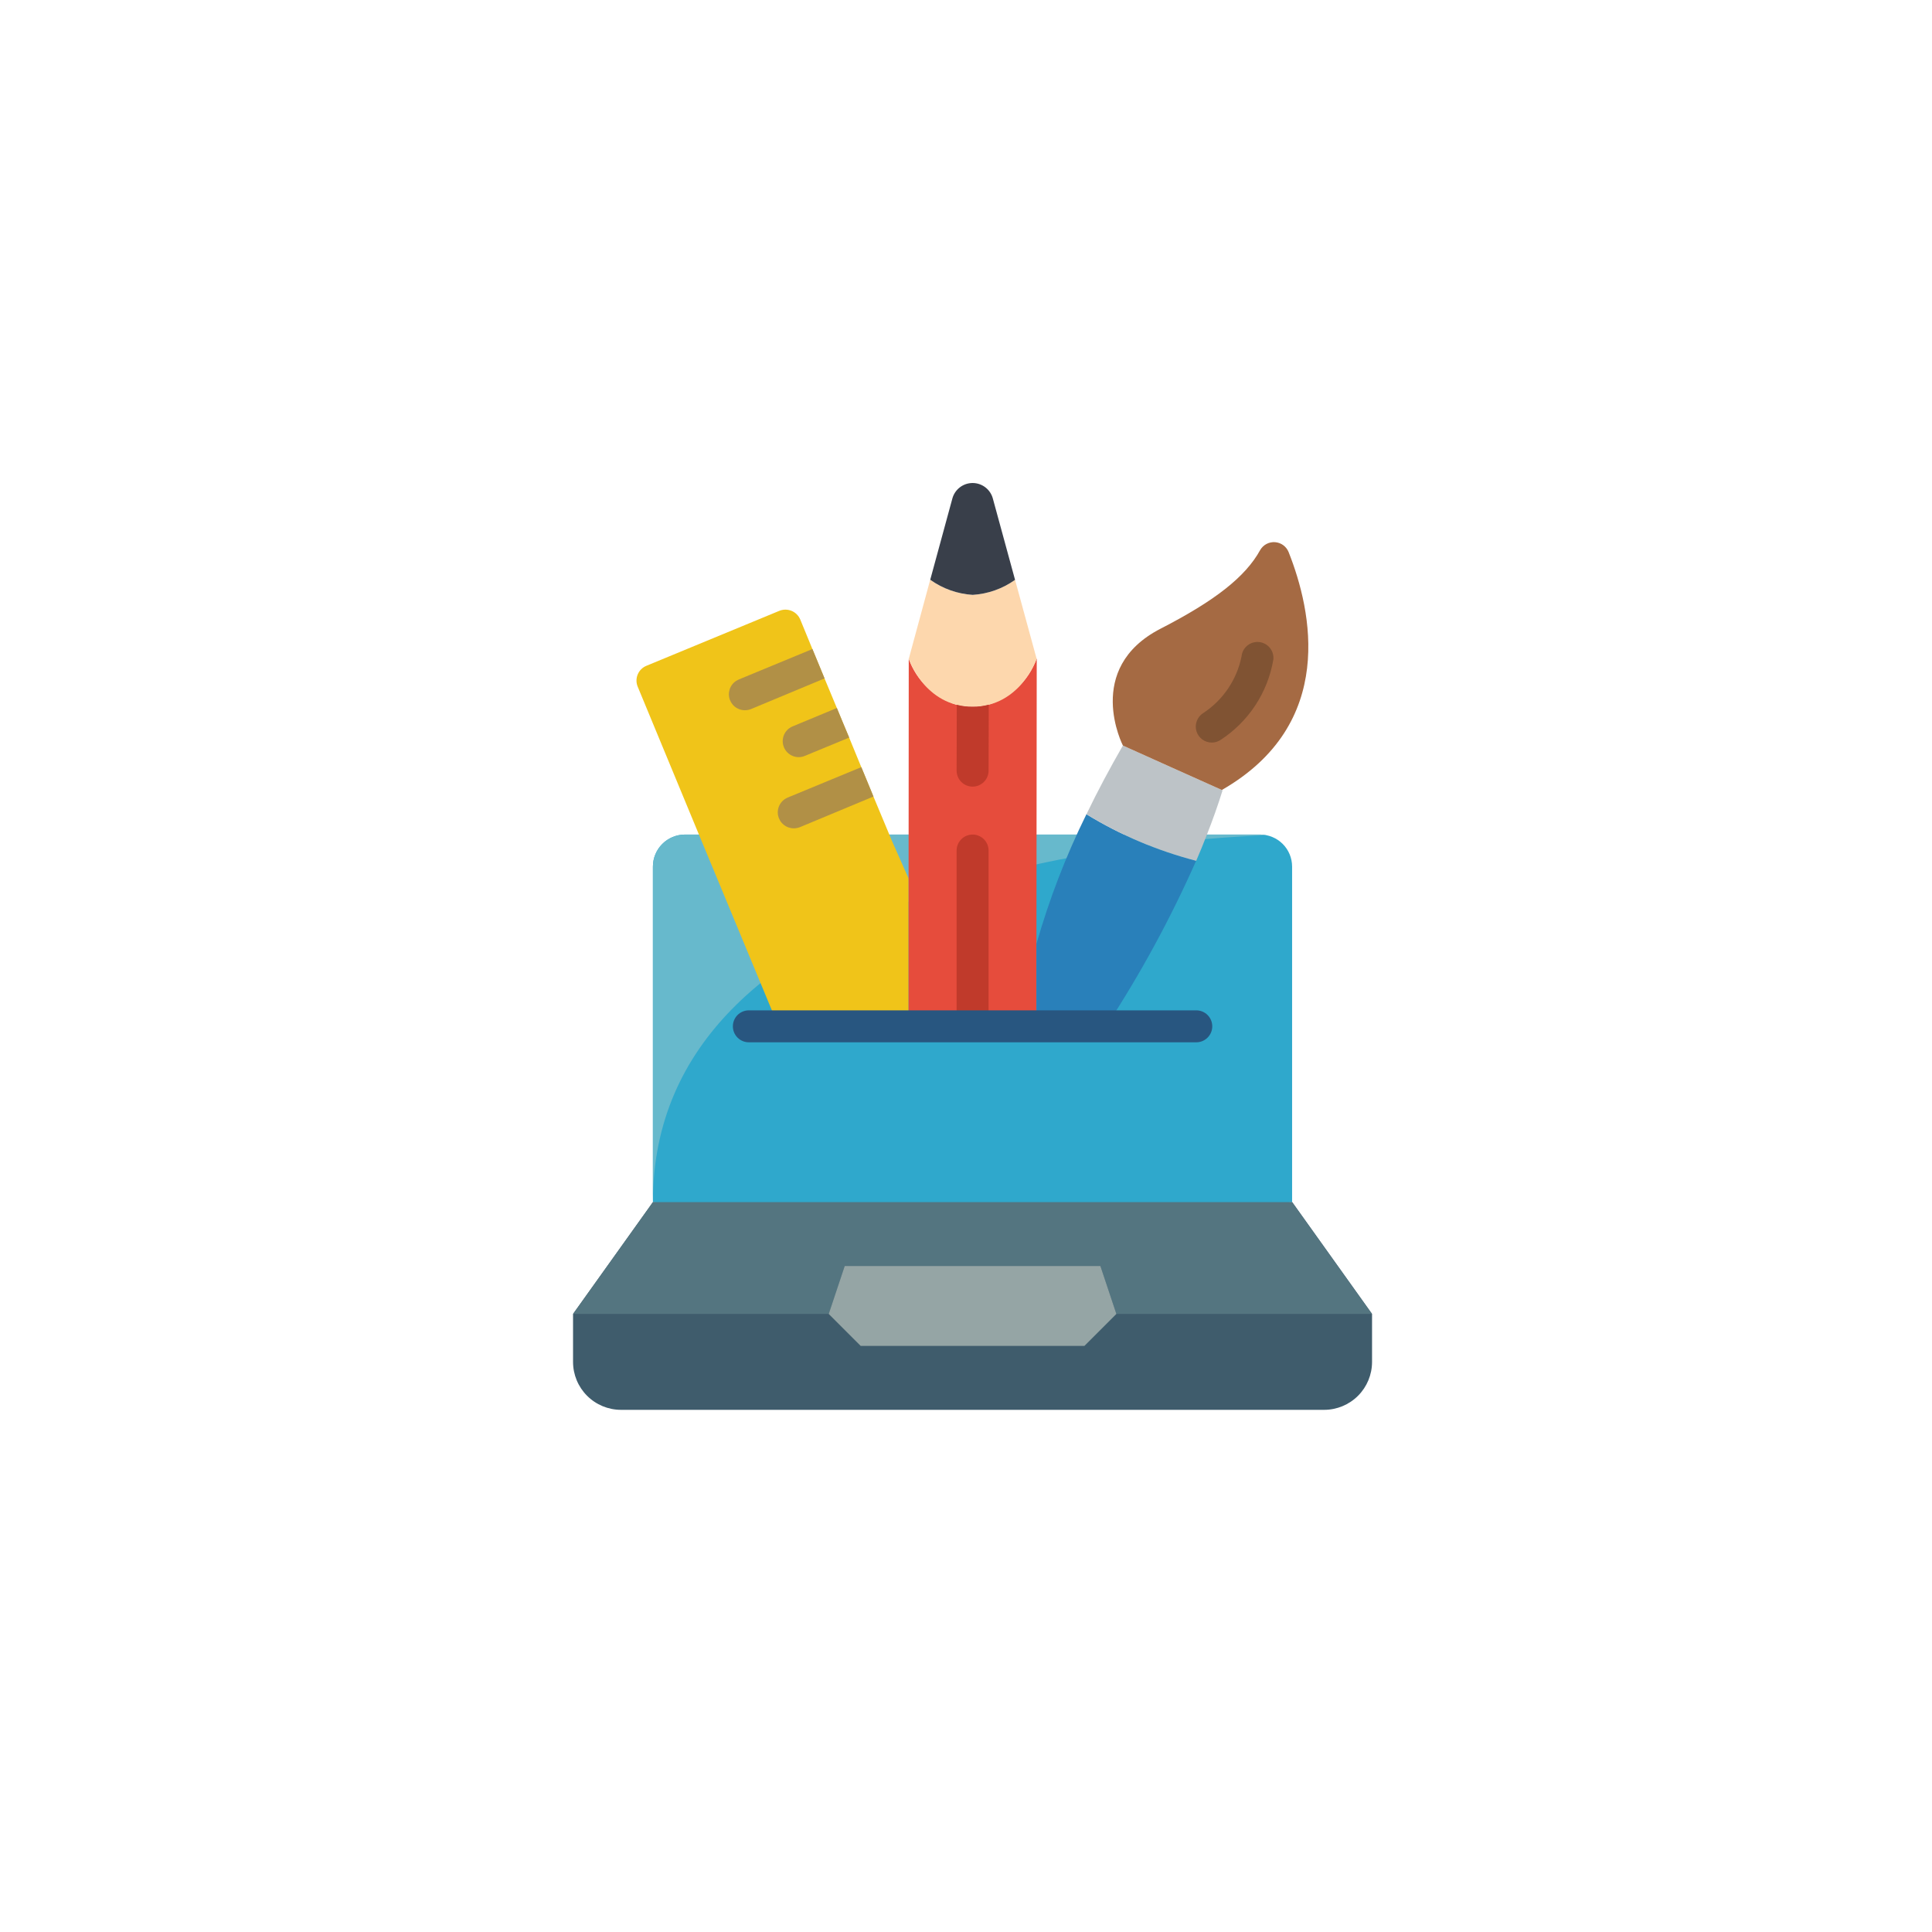 <svg width="148" height="148" viewBox="0 0 148 148" fill="none" xmlns="http://www.w3.org/2000/svg">
<g filter="url(#filter0_d_2030_4854)">
<circle cx="74" cy="72" r="60" fill="white"/>
</g>
<path d="M98.985 92.086H50.019L43.898 100.655V104.328C43.898 105.302 44.285 106.236 44.974 106.924C45.663 107.613 46.597 108 47.571 108H101.433C102.407 108 103.341 107.613 104.03 106.924C104.718 106.236 105.105 105.302 105.105 104.328V100.655L98.985 92.086Z" fill="#3F5C6C"/>
<path d="M98.981 66.379V92.086L74.498 94.534L50.016 92.086V66.379C50.018 65.731 50.276 65.109 50.735 64.65C51.194 64.192 51.815 63.933 52.464 63.931H96.533C97.182 63.933 97.803 64.192 98.262 64.65C98.721 65.109 98.979 65.731 98.981 66.379Z" fill="#2FA8CC"/>
<path d="M96.998 63.98C87.854 64.347 50.016 67.334 50.016 92.086V66.379C50.018 65.731 50.276 65.109 50.735 64.65C51.194 64.192 51.815 63.933 52.464 63.931H96.533C96.69 63.929 96.845 63.944 96.998 63.98Z" fill="#67B9CC"/>
<path d="M105.105 100.655H85.519L84.295 96.983H64.709L63.485 100.655H43.898L50.019 92.086H98.985L105.105 100.655Z" fill="#547580"/>
<path d="M85.519 100.655L83.071 103.103H65.933L63.484 100.655L64.709 96.983H84.295L85.519 100.655Z" fill="#95A5A5"/>
<path d="M69.602 67.297V78.621H59.637L53.541 63.931L48.853 52.608C48.791 52.459 48.758 52.3 48.758 52.138C48.757 51.977 48.789 51.818 48.85 51.669C48.912 51.52 49.002 51.384 49.116 51.27C49.23 51.156 49.365 51.066 49.514 51.004L59.699 46.793C59.999 46.67 60.336 46.671 60.636 46.794C60.936 46.918 61.176 47.155 61.302 47.454L62.233 49.719L63.163 51.971L64.106 54.236L64.571 55.362L65.048 56.501L65.978 58.765L66.444 59.891L66.909 61.018L68.329 64.421L69.602 67.297Z" fill="#F0C419"/>
<path d="M63.166 51.971L57.523 54.322C57.371 54.38 57.209 54.408 57.046 54.407C56.765 54.404 56.493 54.304 56.278 54.124C56.062 53.945 55.914 53.696 55.859 53.421C55.805 53.145 55.847 52.859 55.978 52.611C56.109 52.362 56.322 52.167 56.581 52.057L62.236 49.719L63.166 51.971ZM65.052 56.501L61.648 57.908C61.348 58.032 61.011 58.031 60.712 57.906C60.412 57.78 60.174 57.541 60.051 57.241C59.928 56.941 59.929 56.604 60.054 56.304C60.179 56.005 60.418 55.767 60.718 55.644L64.109 54.236L64.574 55.362L65.052 56.501ZM66.912 61.017L61.269 63.368C61.121 63.424 60.963 63.454 60.804 63.454C60.522 63.453 60.249 63.355 60.031 63.176C59.812 62.998 59.663 62.749 59.606 62.473C59.55 62.197 59.591 61.91 59.722 61.66C59.854 61.41 60.067 61.214 60.326 61.103L65.982 58.765L66.447 59.891L66.912 61.017Z" fill="#B19046"/>
<path d="M79.419 50.466L79.395 72.304V78.621H69.602V67.297L69.614 50.466C69.912 51.297 70.399 52.048 71.036 52.659C71.673 53.271 72.444 53.727 73.286 53.991C73.682 54.093 74.089 54.142 74.498 54.138C74.916 54.144 75.332 54.09 75.734 53.979C76.575 53.714 77.343 53.259 77.98 52.65C78.616 52.041 79.105 51.293 79.407 50.466H79.419Z" fill="#E64C3C"/>
<path d="M79.41 50.466C79.41 50.466 78.174 54.138 74.501 54.138C70.829 54.138 69.617 50.466 69.617 50.466L71.257 44.418H71.27C72.222 45.098 73.346 45.496 74.514 45.569C75.681 45.496 76.805 45.098 77.758 44.418L79.41 50.466Z" fill="#FDD7AD"/>
<path d="M77.758 44.418C76.806 45.098 75.682 45.496 74.514 45.569C73.346 45.496 72.222 45.098 71.27 44.418H71.258L72.959 38.175C73.054 37.836 73.257 37.538 73.538 37.326C73.818 37.114 74.161 37 74.513 37.001C74.864 37.003 75.206 37.119 75.485 37.334C75.764 37.548 75.965 37.848 76.056 38.187L77.758 44.418Z" fill="#393F4A"/>
<path d="M75.73 65.155V78.621H73.281V65.155C73.281 64.831 73.41 64.519 73.64 64.29C73.869 64.06 74.181 63.931 74.505 63.931C74.83 63.931 75.141 64.06 75.371 64.29C75.601 64.519 75.73 64.831 75.73 65.155ZM75.742 53.979L75.73 59.035C75.73 59.359 75.601 59.67 75.371 59.9C75.141 60.13 74.83 60.259 74.505 60.259C74.181 60.259 73.869 60.13 73.64 59.9C73.41 59.67 73.281 59.359 73.281 59.035L73.293 53.991C73.689 54.093 74.097 54.142 74.505 54.138C74.923 54.144 75.339 54.09 75.742 53.979Z" fill="#C03A2B"/>
<path d="M91.628 65.939C89.678 70.346 87.373 74.587 84.736 78.621H79.398V72.304C80.369 68.9 81.643 65.59 83.206 62.413C83.206 62.401 83.218 62.389 83.23 62.376C85.838 63.972 88.668 65.172 91.628 65.939Z" fill="#2980BA"/>
<path d="M93.656 60.54C93.301 61.679 92.897 62.817 92.457 63.931C92.2 64.604 91.918 65.278 91.636 65.939H91.624C88.664 65.172 85.834 63.972 83.227 62.376C84.084 60.589 85.026 58.839 86.018 57.112C88.503 58.227 91.037 59.377 93.595 60.516C93.62 60.528 93.632 60.528 93.656 60.54Z" fill="#BDC3C7"/>
<path d="M93.599 60.516C91.04 59.377 88.506 58.227 86.021 57.113C86.021 57.113 82.986 51.212 88.898 48.164C93.082 46.016 95.414 44.181 96.537 42.133C96.651 41.936 96.819 41.775 97.021 41.669C97.223 41.563 97.451 41.516 97.678 41.533C97.905 41.55 98.123 41.631 98.307 41.767C98.49 41.902 98.632 42.086 98.716 42.298C100.491 46.773 102.413 55.46 93.599 60.516Z" fill="#A56A43"/>
<path d="M92.827 56.884C92.562 56.884 92.304 56.798 92.091 56.639C91.879 56.48 91.724 56.256 91.65 56.001C91.576 55.746 91.587 55.474 91.681 55.226C91.775 54.978 91.947 54.767 92.171 54.625C92.924 54.131 93.572 53.493 94.076 52.747C94.581 52 94.932 51.161 95.109 50.278C95.141 49.955 95.301 49.658 95.552 49.453C95.804 49.247 96.126 49.15 96.449 49.183C96.772 49.215 97.069 49.375 97.275 49.626C97.48 49.877 97.578 50.2 97.545 50.523C97.332 51.777 96.861 52.974 96.161 54.036C95.461 55.099 94.548 56.004 93.48 56.695C93.284 56.818 93.058 56.884 92.827 56.884Z" fill="#805333"/>
<path d="M91.641 79.845H57.365C57.04 79.845 56.729 79.716 56.499 79.486C56.27 79.257 56.141 78.945 56.141 78.621C56.141 78.296 56.27 77.985 56.499 77.755C56.729 77.526 57.04 77.397 57.365 77.397H91.641C91.965 77.397 92.277 77.526 92.506 77.755C92.736 77.985 92.865 78.296 92.865 78.621C92.865 78.945 92.736 79.257 92.506 79.486C92.277 79.716 91.965 79.845 91.641 79.845Z" fill="#285680"/>
<defs>
<filter id="filter0_d_2030_4854" x="0.667" y="0.571" width="146.667" height="146.667" filterUnits="userSpaceOnUse" color-interpolation-filters="sRGB">
<feFlood flood-opacity="0" result="BackgroundImageFix"/>
<feColorMatrix in="SourceAlpha" type="matrix" values="0 0 0 0 0 0 0 0 0 0 0 0 0 0 0 0 0 0 127 0" result="hardAlpha"/>
<feOffset dy="1.905"/>
<feGaussianBlur stdDeviation="6.667"/>
<feComposite in2="hardAlpha" operator="out"/>
<feColorMatrix type="matrix" values="0 0 0 0 0.696 0 0 0 0 0.696 0 0 0 0 0.696 0 0 0 0.25 0"/>
<feBlend mode="normal" in2="BackgroundImageFix" result="effect1_dropShadow_2030_4854"/>
<feBlend mode="normal" in="SourceGraphic" in2="effect1_dropShadow_2030_4854" result="shape"/>
</filter>
</defs>
</svg>
